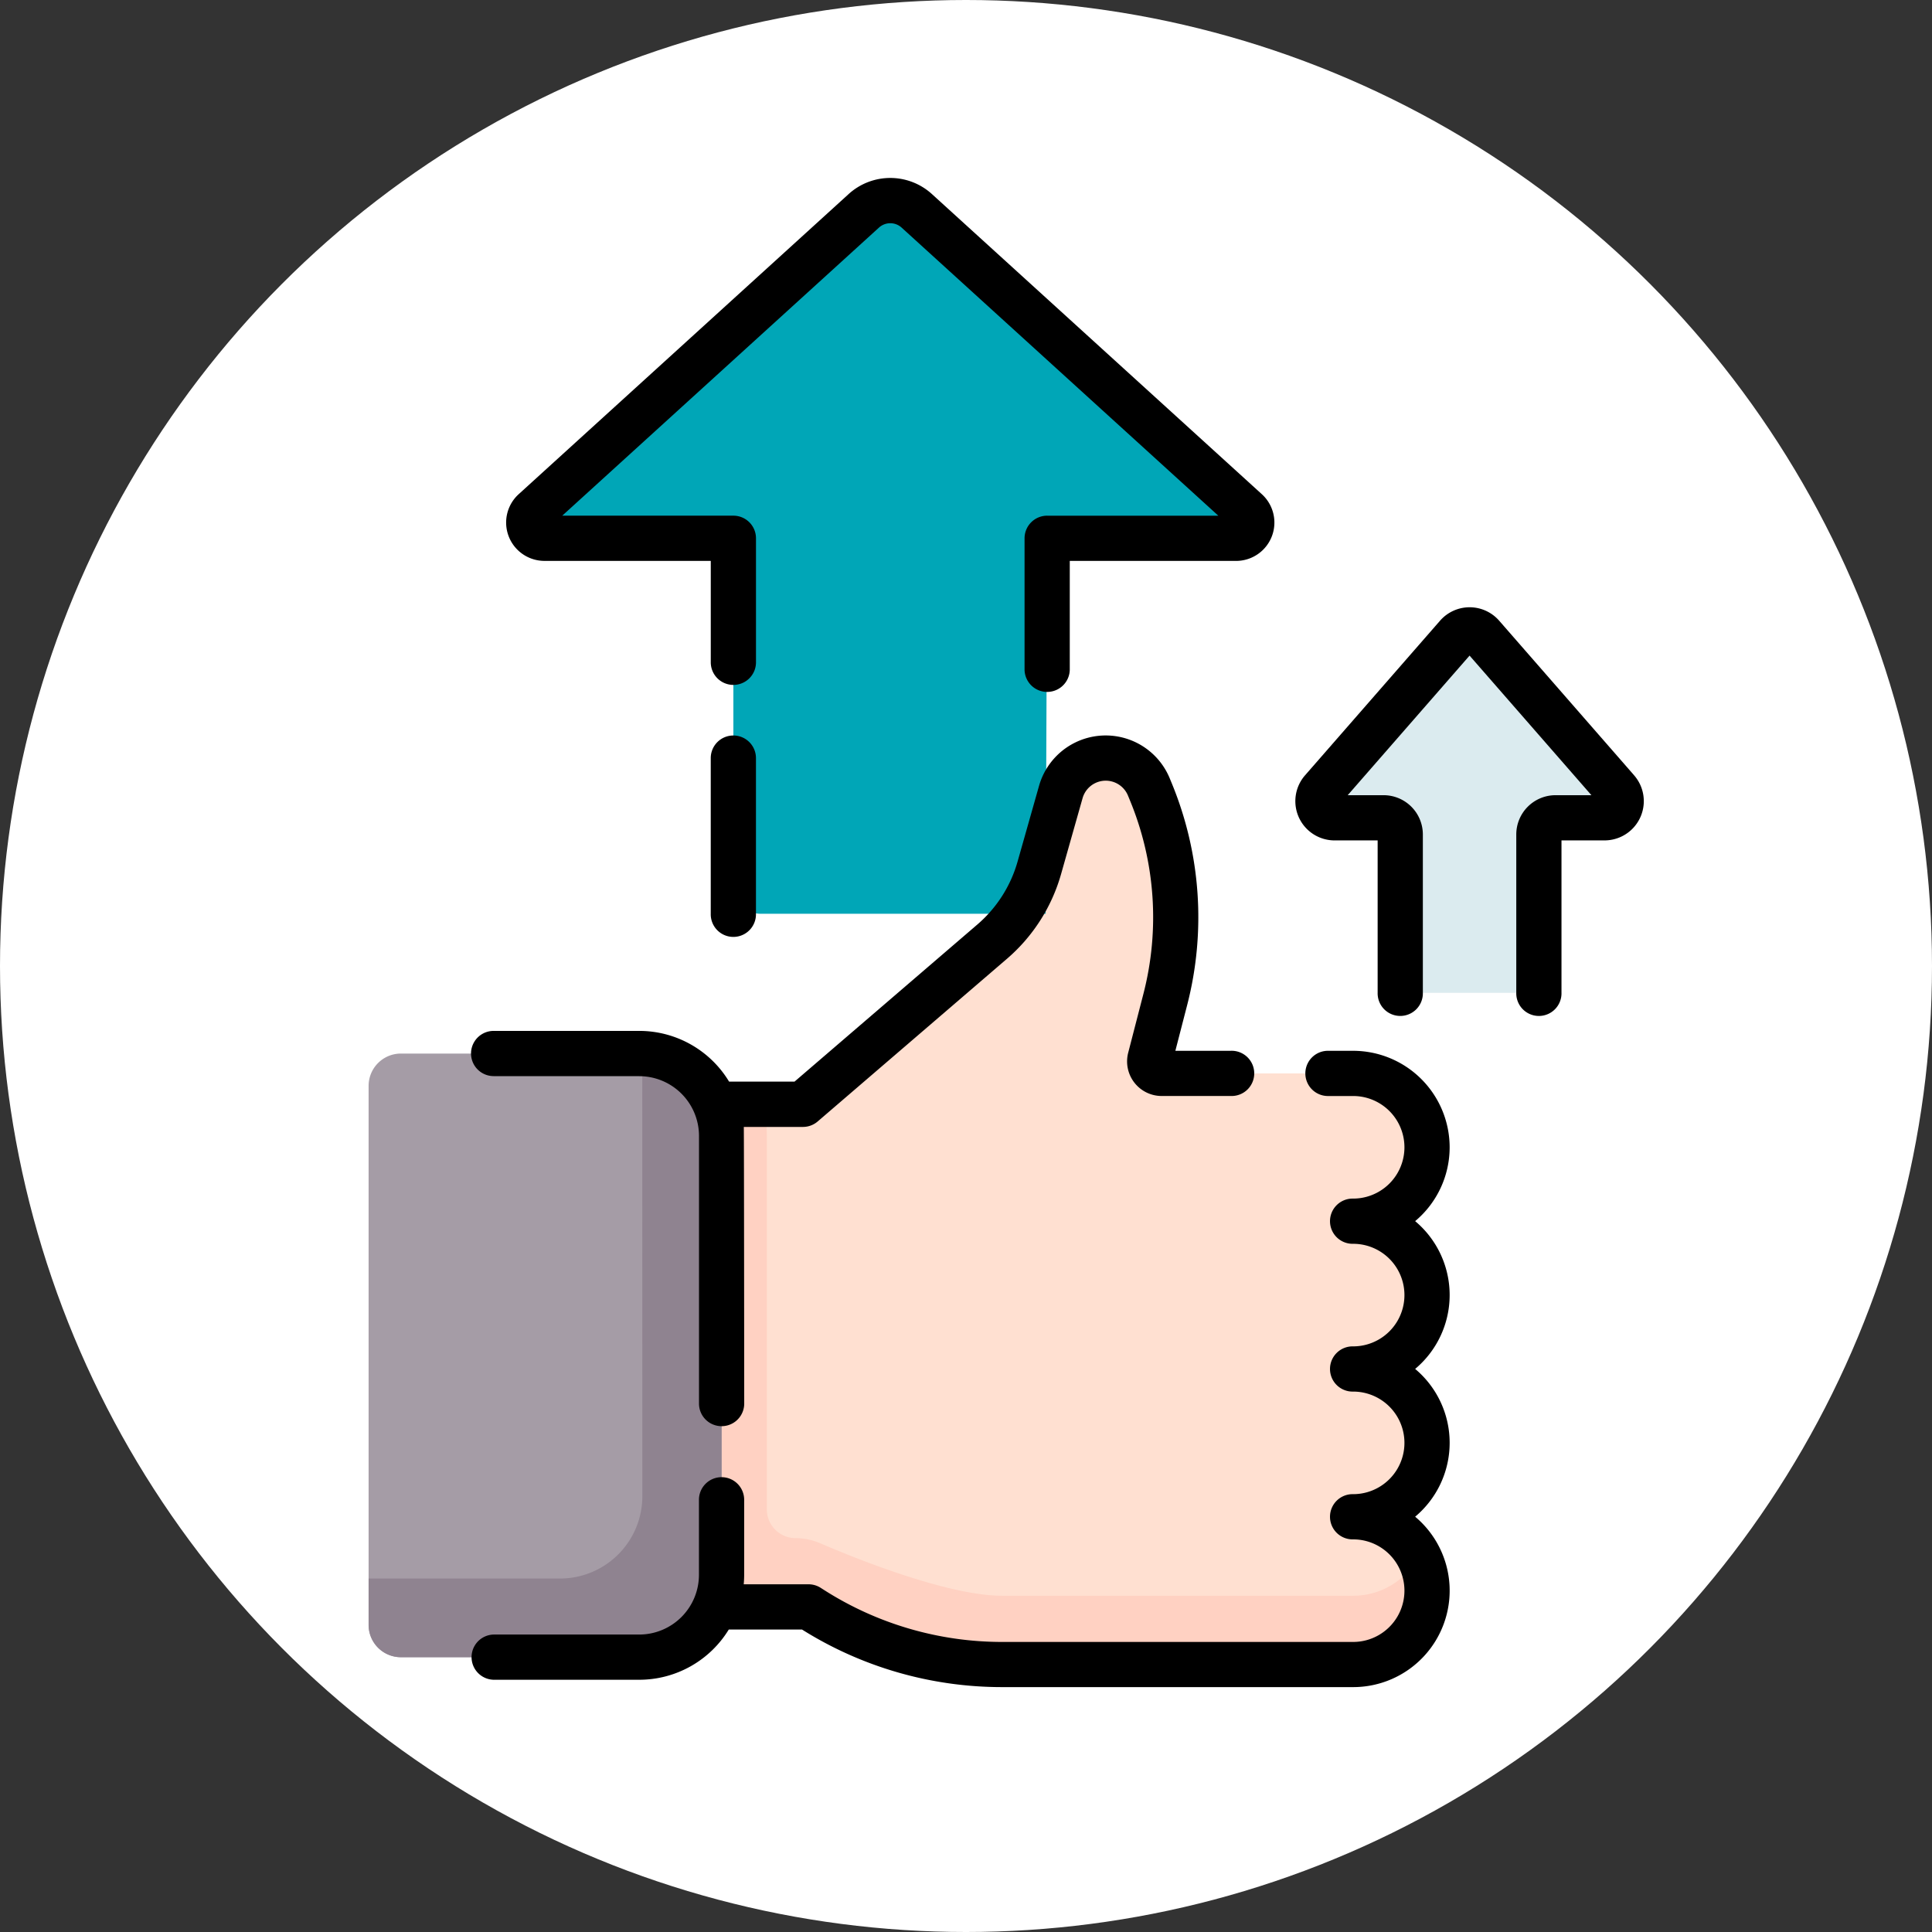<svg xmlns="http://www.w3.org/2000/svg" width="152" height="152" viewBox="0 0 152 152">
  <rect x="0" y="0" width="152" height="152" fill="#333333" stroke="none"/>
  <g id="Grupo_156410" data-name="Grupo 156410" transform="translate(-467 -8271)">
    <circle id="Elipse_5527" data-name="Elipse 5527" cx="76" cy="76" r="76" transform="translate(467 8271)" fill="#fff"/>
    <g id="motivacion" transform="translate(457.191 8285)">
      <g id="Grupo_155375" data-name="Grupo 155375" transform="translate(38.809 1.786)">
        <g id="Grupo_155372" data-name="Grupo 155372" transform="translate(9.837 43.859)">
          <g id="XMLID_1_">
            <g id="Grupo_155371" data-name="Grupo 155371">
              <path id="Trazado_596805" data-name="Trazado 596805" d="M152.021,218.984a5.812,5.812,0,0,1-4.11,9.922,5.814,5.814,0,0,1,0,11.627,5.814,5.814,0,0,1,0,11.627,5.814,5.814,0,0,1,0,11.627H120.293a27.837,27.837,0,0,1-14.983-4.375l-.247-.157-24.775-.1V219.707h24.334l14.883-12.792a11.963,11.963,0,0,0,3.716-5.817l1.688-5.955a3.67,3.67,0,0,1,6.927-.394l.18.434a25.863,25.863,0,0,1,1.112,16.273l-1.2,4.646a.943.943,0,0,0,.913,1.179h15.066A5.786,5.786,0,0,1,152.021,218.984Z" transform="translate(-80.289 -192.473)" fill="#ffe0d1"/>
            </g>
          </g>
        </g>
        <g id="Grupo_155374" data-name="Grupo 155374">
          <path id="Trazado_596806" data-name="Trazado 596806" d="M132.713,34.093h14.862a1.238,1.238,0,0,0,.833-2.154l-25.946-23.6a3.11,3.11,0,0,0-4.185,0L92.33,31.939a1.238,1.238,0,0,0,.833,2.154h14.862v27.39a2.15,2.15,0,0,0,2.15,2.15h22.417Z" transform="translate(-79.327 -7.529)" fill="#00a6b7"/>
          <g id="Grupo_155373" data-name="Grupo 155373" transform="translate(74.688 33.769)">
            <path id="Trazado_596807" data-name="Trazado 596807" d="M371.137,176.6V166.02a1.309,1.309,0,0,1,1.309-1.309H376.3a1.309,1.309,0,0,0,.987-2.17L366.67,150.374a1.309,1.309,0,0,0-1.973,0L354.078,162.54a1.309,1.309,0,0,0,.987,2.17h3.856a1.309,1.309,0,0,1,1.309,1.309V176.6a1.88,1.88,0,0,0,1.88,1.88h7.148A1.88,1.88,0,0,0,371.137,176.6Z" transform="translate(-353.753 -149.925)" fill="#dbebef"/>
          </g>
          <path id="Trazado_596808" data-name="Trazado 596808" d="M153.059,342.879a5.809,5.809,0,0,1-5.142,3.1H120.3c-4.34,0-11.759-3.027-14.325-4.133a4.939,4.939,0,0,0-1.936-.4,2.265,2.265,0,0,1-2.256-2.265V309.8a10.022,10.022,0,0,0-.313-2.489H80.29v39.447l24.775.1.247.157a27.837,27.837,0,0,0,14.983,4.375h27.479a5.9,5.9,0,0,0,5.951-5.7,5.781,5.781,0,0,0-.664-2.817Z" transform="translate(-70.453 -236.219)" fill="#ffd1c2"/>
          <path id="Trazado_596809" data-name="Trazado 596809" d="M60.1,337.983a6.479,6.479,0,0,0,6.479-6.479V296.969A6.479,6.479,0,0,0,60.1,290.49H41.351a2.542,2.542,0,0,0-2.542,2.542v42.409a2.542,2.542,0,0,0,2.542,2.542H60.1Z" transform="translate(-38.809 -223.387)" fill="#a59ca6"/>
          <path id="Trazado_596810" data-name="Trazado 596810" d="M60.339,290.515c0,.093.007,34.817.007,34.817a6.479,6.479,0,0,1-6.479,6.479H38.809v3.65A2.542,2.542,0,0,0,41.351,338H60.1a6.479,6.479,0,0,0,6.479-6.479V296.988A6.478,6.478,0,0,0,60.339,290.515Z" transform="translate(-38.809 -223.406)" fill="#8f8390"/>
        </g>
      </g>
      <g id="Grupo_155376" data-name="Grupo 155376" transform="translate(46.867 0)">
        <path id="Trazado_596811" data-name="Trazado 596811" d="M372.9,155.65l-10.619-12.166a3.088,3.088,0,0,0-4.653,0L347.006,155.65a3.088,3.088,0,0,0,2.326,5.119h3.387v11.989a1.779,1.779,0,1,0,3.557,0V160.3a3.091,3.091,0,0,0-3.088-3.088h-2.824l9.587-10.983,9.587,10.983h-2.824a3.091,3.091,0,0,0-3.088,3.088v12.459a1.779,1.779,0,1,0,3.557,0V160.768h3.387a3.088,3.088,0,0,0,2.327-5.119Z" transform="translate(-281.391 -108.65)"/>
        <path id="Trazado_596812" data-name="Trazado 596812" d="M149.779,297.169a7.6,7.6,0,0,0-7.592-7.592h-2.024a1.779,1.779,0,0,0,0,3.557h2.024a4.035,4.035,0,0,1,0,8.07,1.779,1.779,0,1,0,0,3.557,4.035,4.035,0,1,1,0,8.07,1.779,1.779,0,1,0,0,3.557,4.035,4.035,0,1,1,0,8.07,1.779,1.779,0,1,0,0,3.557,4.035,4.035,0,1,1,0,8.07H114.569a26.022,26.022,0,0,1-14.027-4.1l-.246-.157a1.778,1.778,0,0,0-.956-.279h-5.1c.022-.246.035-.494.035-.746v-5.86a1.779,1.779,0,1,0-3.557,0v5.86a4.705,4.705,0,0,1-4.7,4.7H74.565a1.779,1.779,0,0,0,0,3.557H86.022a8.26,8.26,0,0,0,7.044-3.954h5.757a29.569,29.569,0,0,0,15.746,4.532h27.618a7.589,7.589,0,0,0,4.878-13.406,7.583,7.583,0,0,0,0-11.627,7.583,7.583,0,0,0,0-11.627,7.58,7.58,0,0,0,2.714-5.814Z" transform="translate(-72.786 -220.905)"/>
        <path id="Trazado_596813" data-name="Trazado 596813" d="M87.441,30.129h13.083v7.935a1.779,1.779,0,1,0,3.557,0V28.35a1.778,1.778,0,0,0-1.779-1.779H88.839L113.751,3.911a1.325,1.325,0,0,1,1.792,0l24.912,22.661H126.99a1.778,1.778,0,0,0-1.779,1.779V38.7a1.779,1.779,0,0,0,3.557,0v-8.57h13.083a3.017,3.017,0,0,0,2.03-5.248L117.936,1.28a4.869,4.869,0,0,0-6.579,0L85.412,24.88a3.016,3.016,0,0,0,2.03,5.248Z" transform="translate(-81.662 0)"/>
        <path id="Trazado_596814" data-name="Trazado 596814" d="M154.1,184.969a1.778,1.778,0,0,0-1.779,1.779v12.246a1.779,1.779,0,1,0,3.557,0V186.748A1.779,1.779,0,0,0,154.1,184.969Z" transform="translate(-133.461 -141.104)"/>
        <path id="Trazado_596815" data-name="Trazado 596815" d="M74.565,211.773H86.022a4.705,4.705,0,0,1,4.7,4.7v21.1a1.779,1.779,0,0,0,3.557,0s-.013-21.573-.033-21.807H98.9a1.779,1.779,0,0,0,1.159-.43l14.883-12.791a13.715,13.715,0,0,0,4.268-6.68L120.9,189.9a1.893,1.893,0,0,1,3.572-.2l.178.433a24.076,24.076,0,0,1,1.038,15.155l-1.2,4.644a2.721,2.721,0,0,0,2.635,3.4h5.461a1.779,1.779,0,1,0,0-3.557H128.2l.929-3.6a27.633,27.633,0,0,0-1.191-17.394l-.178-.433a5.45,5.45,0,0,0-10.285.582l-1.688,5.956a10.17,10.17,0,0,1-3.164,4.953L98.239,212.2H93.088a8.26,8.26,0,0,0-7.066-3.989H74.565a1.778,1.778,0,1,0,0,3.557Z" transform="translate(-72.786 -141.105)"/>
      </g>
    </g>
  </g>
</svg>
